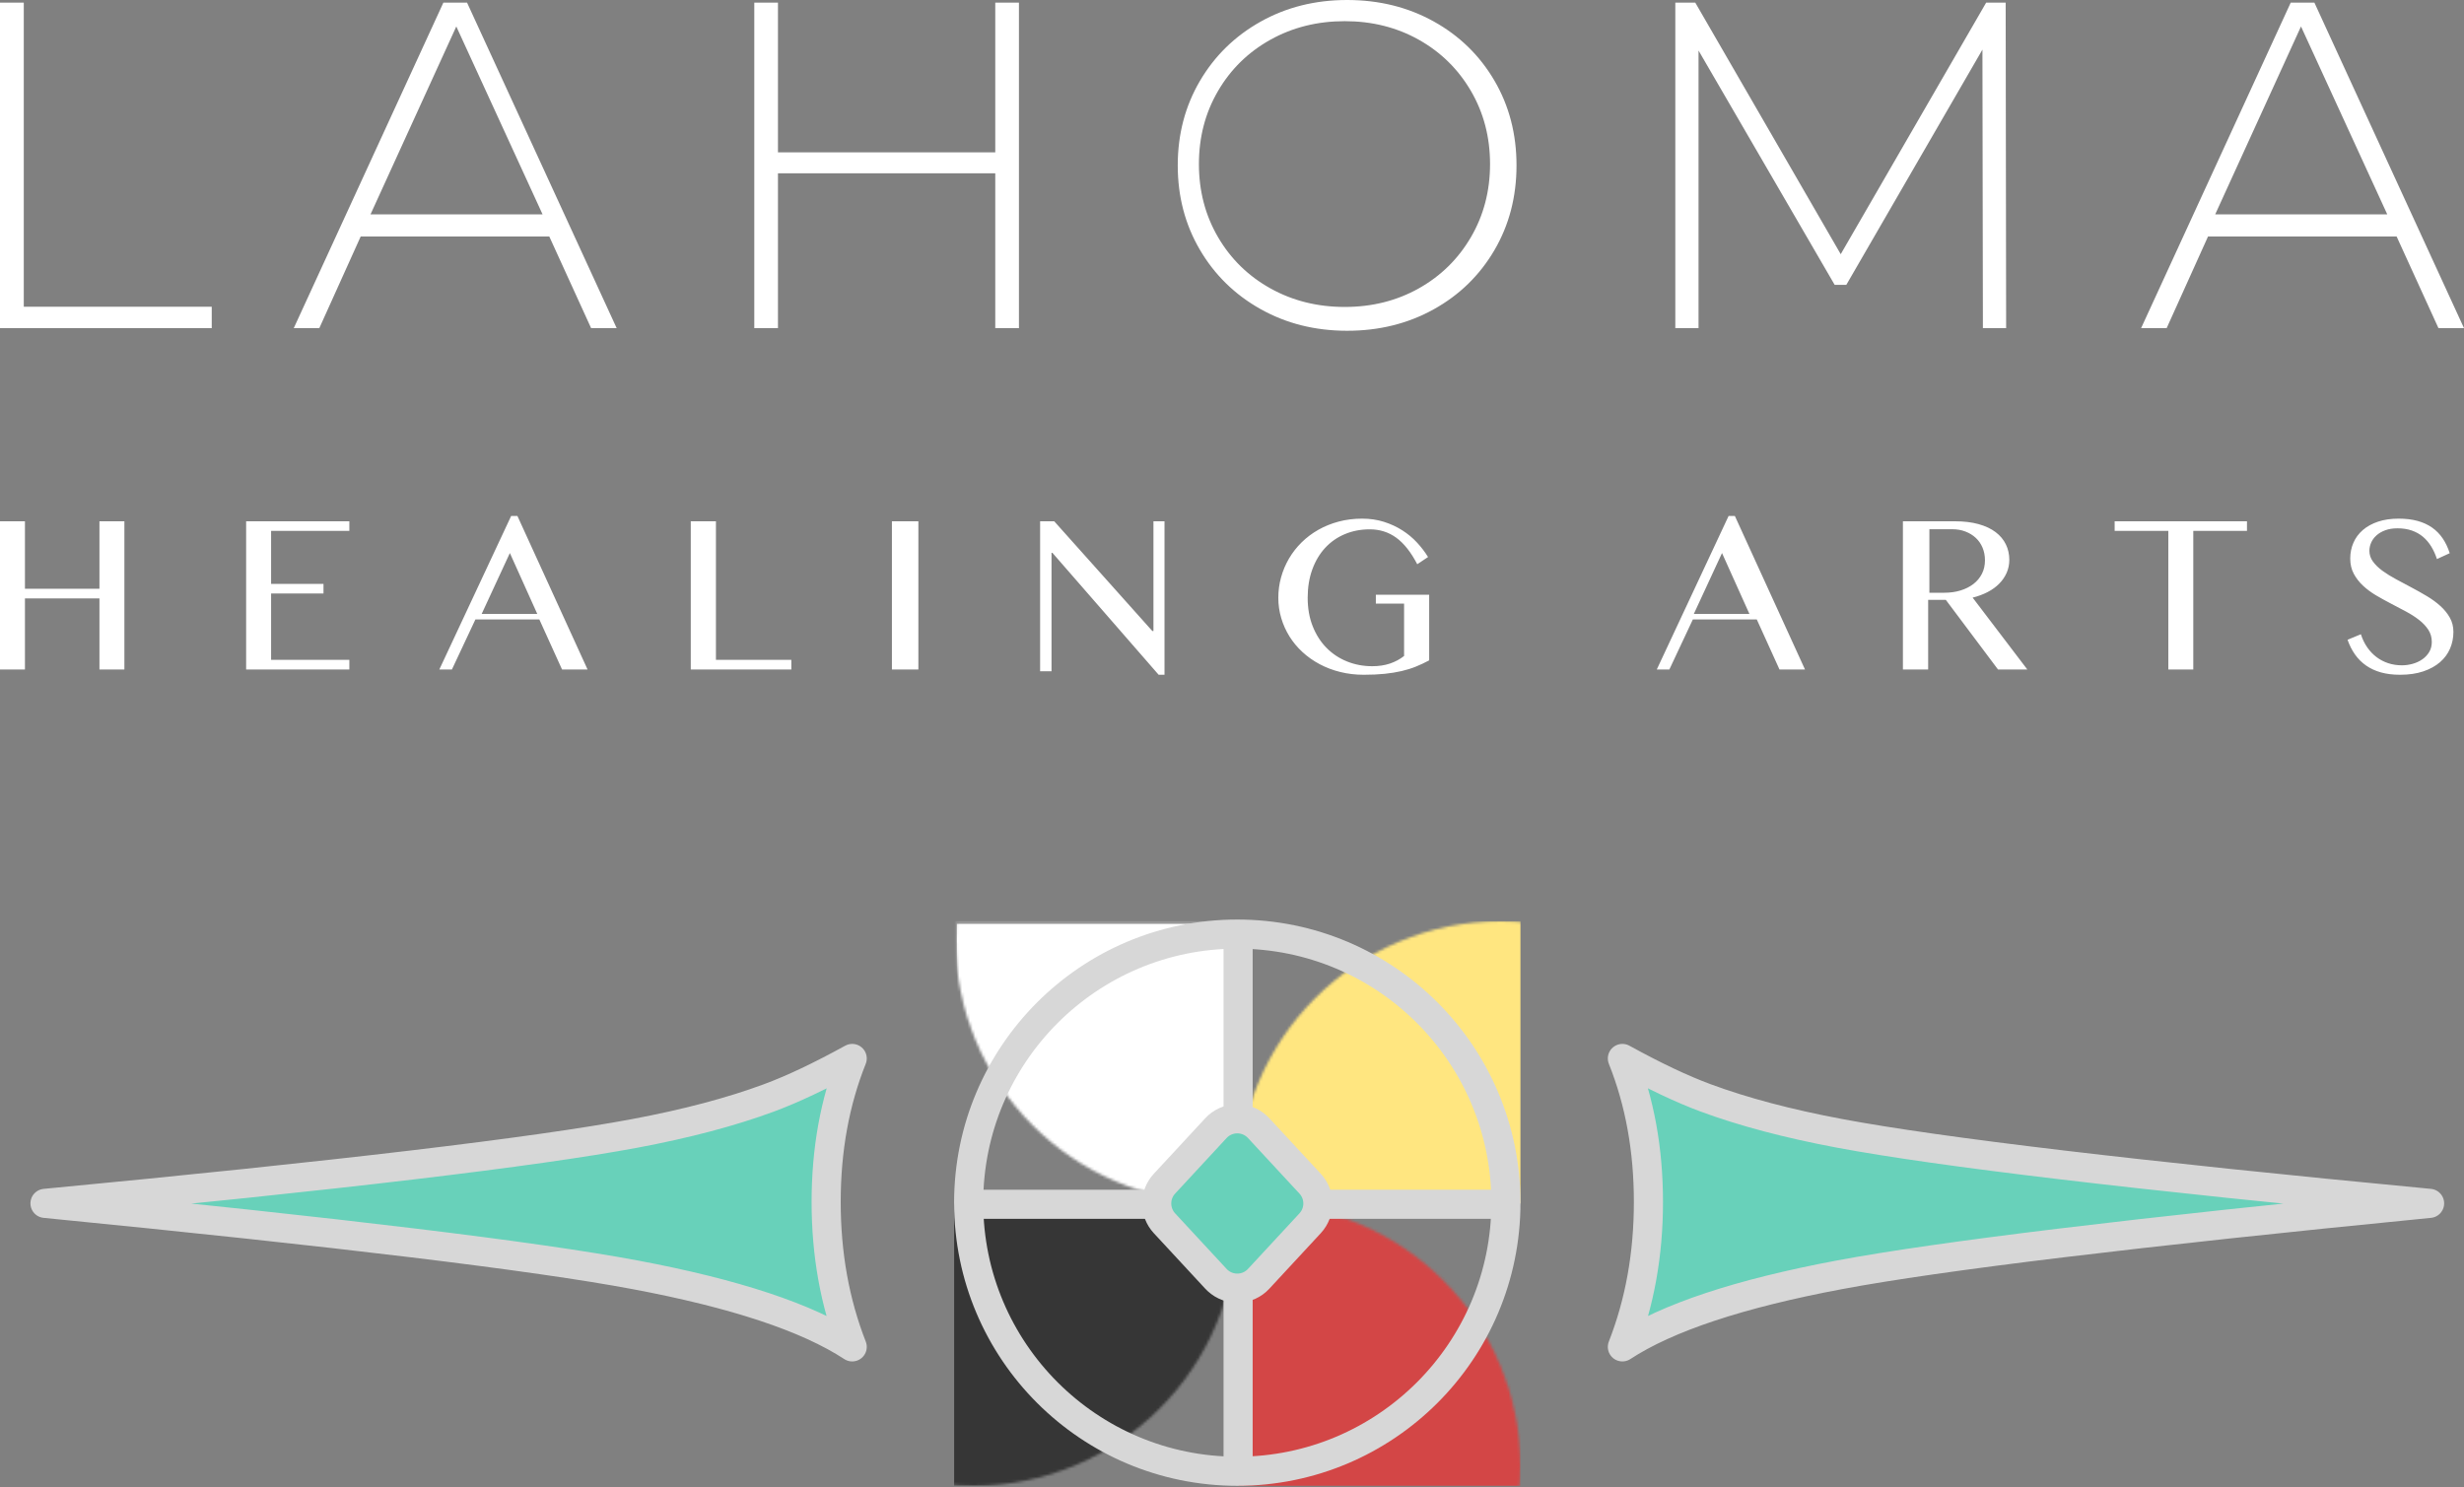 <svg xmlns="http://www.w3.org/2000/svg" xmlns:xlink="http://www.w3.org/1999/xlink" width="931" height="562" viewBox="0 0 931 562">
  <rect x="0" y="0" width="931" height="562" fill="#808080" stroke="none"/>
  <defs>
    <circle id="logo3-a" cx="99.366" cy="99.366" r="99.366"/>
    <circle id="logo3-c" cx="99.366" cy="99.366" r="99.366"/>
    <circle id="logo3-e" cx="99.366" cy="99.366" r="99.366"/>
    <circle id="logo3-g" cx="99.366" cy="99.366" r="99.366"/>
  </defs>
  <g fill="none" fill-rule="evenodd">
    <g transform="translate(17 353)">
      <g transform="rotate(90 276 276)">
        <g transform="rotate(90 99.366 101.805)">
          <mask id="logo3-b" fill="#fff">
            <use xlink:href="#logo3-a"/>
          </mask>
          <rect width="106.682" height="106.682" x="99.366" y="-7.315" fill="#363636" mask="url(#logo3-b)"/>
        </g>
        <g transform="rotate(-180 100.586 100.586)">
          <mask id="logo3-d" fill="#fff">
            <use xlink:href="#logo3-c"/>
          </mask>
          <rect width="105.682" height="105.682" x="99.866" y="-6.815" fill="#FFF" stroke="#979797" mask="url(#logo3-d)"/>
        </g>
        <g transform="translate(2.438 1.829)">
          <mask id="logo3-f" fill="#fff">
            <use xlink:href="#logo3-e"/>
          </mask>
          <rect width="106.682" height="106.682" x="99.366" y="-7.315" fill="#D34646" mask="url(#logo3-f)"/>
        </g>
        <g transform="rotate(-90 101.5 99.062)">
          <mask id="logo3-h" fill="#fff">
            <use xlink:href="#logo3-g"/>
          </mask>
          <rect width="106.682" height="106.682" x="99.366" y="-7.315" fill="#FFE680" mask="url(#logo3-h)"/>
        </g>
        <path fill="#68D1BA" stroke="#D7D7D7" stroke-width="11" d="M109.28,73.98 L130.278,93.43 C134.735,97.558 135.002,104.518 130.873,108.975 C130.683,109.181 130.484,109.379 130.278,109.57 L109.28,129.02 C105.062,132.926 98.548,132.926 94.33,129.02 L73.332,109.57 C68.875,105.442 68.608,98.482 72.736,94.025 C72.927,93.819 73.126,93.621 73.332,93.43 L94.33,73.98 C98.548,70.074 105.062,70.074 109.28,73.98 Z"/>
        <path stroke="#D7D7D7" stroke-linecap="square" stroke-width="11" d="M102.11 70.715L102.11 1.829M135.333 101.195L201.171 101.195M102.11 132.285L102.11 200.562M68.886 101.195L2.438 101.195"/>
        <circle cx="101.5" cy="101.5" r="101.5" stroke="#D7D7D7" stroke-width="11"/>
      </g>
      <path fill="#68D1BA" stroke="#D7D7D7" stroke-linejoin="round" stroke-width="11" d="M152.235,-51 C162.788,59.836 171.607,134.139 178.692,171.911 C182.347,191.401 186.817,208.282 192.101,222.554 C195.405,231.478 200.371,241.96 207,254 C190.597,247.437 172.519,244.155 152.765,244.155 C133.011,244.155 114.756,247.437 98,254 C109.069,237.113 118.153,209.75 125.25,171.911 C132.347,134.072 141.342,59.769 152.235,-51 Z" transform="rotate(-90 152.5 101.5)"/>
      <path fill="#68D1BA" stroke="#D7D7D7" stroke-linejoin="round" stroke-width="11" d="M748.235,-51 C758.788,59.836 767.607,134.139 774.692,171.911 C778.347,191.401 782.817,208.282 788.101,222.554 C791.405,231.478 796.371,241.96 803,254 C786.597,247.437 768.519,244.155 748.765,244.155 C729.011,244.155 710.756,247.437 694,254 C705.069,237.113 714.153,209.75 721.25,171.911 C728.347,134.072 737.342,59.769 748.235,-51 Z" transform="matrix(0 -1 -1 0 850 850)"/>
    </g>
    <path fill="#FFF" fill-rule="nonzero" d="M0 1L8.987 1 8.987 115.917 80 115.917 80 124 0 124 0 1zM207.547 89.384L136.278 89.384 120.655 124 111 124 167.524 1 176.476 1 233 124 223.345 124 207.547 89.384zM205 81L172.411 10 140 81 205 81zM385 1L385 124 376.053 124 376.053 65.487 293.947 65.487 293.947 124 285 124 285 1 293.947 1 293.947 57.58 376.053 57.58 376.053 1 385 1zM509 125C496.927 125 486.026 122.271 476.297 116.813 466.568 111.356 458.919 103.873 453.352 94.366 447.784 84.859 445 74.237 445 62.5 445 50.763 447.784 40.141 453.352 30.634 458.919 21.127 466.568 13.644 476.297 8.187 486.026 2.729 496.927 0 509 0 521.073 0 531.974 2.7 541.703 8.099 551.432 13.498 559.081 20.951 564.648 30.458 570.216 39.965 573 50.645 573 62.5 573 74.355 570.216 85.035 564.648 94.542 559.081 104.049 551.432 111.502 541.703 116.901 531.974 122.3 521.073 125 509 125zM508.088 116C518.413 116 527.741 113.662 536.072 108.987 544.403 104.312 550.973 97.854 555.784 89.614 560.595 81.373 563 72.169 563 62 563 51.831 560.595 42.627 555.784 34.386 550.973 26.146 544.403 19.688 536.072 15.013 527.741 10.338 518.413 8 508.088 8 497.763 8 488.405 10.338 480.016 15.013 471.627 19.688 465.027 26.146 460.216 34.386 455.405 42.627 453 51.831 453 62 453 72.169 455.405 81.373 460.216 89.614 465.027 97.854 471.627 104.312 480.016 108.987 488.405 113.662 497.763 116 508.088 116zM749.222 124L749.046 18.747 697.607 107.659 693.218 107.659 641.778 19.099 641.778 124 633 124 633 1 640.549 1 695.5 96.061 750.451 1 757.824 1 758 124 749.222 124zM905.547 89.384L834.278 89.384 818.655 124 809 124 865.524 1 874.476 1 931 124 921.345 124 905.547 89.384zM902 81L869.411 10 837 81 902 81zM9.425 226.14L9.425 253 0 253 0 197 9.425 197 9.425 222.508 37.575 222.508 37.575 197 47 197 47 253 37.575 253 37.575 226.14 9.425 226.14zM132 197L132 200.632 102.433 200.632 102.433 220.65 122.229 220.65 122.229 224.282 102.433 224.282 102.433 249.368 132 249.368 132 253 93 253 93 197 132 197zM195.507 195L222 253 212.362 253 203.786 234.094 179.629 234.094 170.755 253 166 253 193.13 195 195.507 195zM182 232L203 232 192.65 209 182 232zM261 197L270.511 197 270.511 249.368 299 249.368 299 253 261 253 261 197zM337 197L347 197 347 253 337 253 337 197zM393 197L398.331 197 435.394 238.459 435.82 238.459 435.82 197 440 197 440 255 437.782 255 397.649 208.925 397.308 208.925 397.308 253.675 393 253.675 393 197zM517.557 200.041C514.157 200.041 511.018 200.644 508.142 201.849 505.266 203.054 502.786 204.784 500.704 207.039 498.621 209.293 496.999 212.015 495.837 215.206 494.675 218.396 494.094 221.962 494.094 225.904 494.094 229.874 494.724 233.455 495.985 236.645 497.246 239.835 498.975 242.551 501.171 244.791 503.367 247.031 505.953 248.754 508.928 249.959 511.904 251.165 515.092 251.767 518.492 251.767 520.958 251.767 523.182 251.434 525.166 250.767 527.149 250.101 528.934 249.144 530.521 247.896L530.521 228.116 519.852 228.116 519.852 224.756 540 224.756 540 249.555C538.356 250.434 536.699 251.214 535.027 251.895 533.355 252.575 531.548 253.143 529.607 253.596 527.666 254.05 525.534 254.397 523.21 254.638 520.887 254.879 518.251 255 515.304 255 512.187 255 509.226 254.653 506.421 253.958 503.615 253.263 501.015 252.278 498.621 251.001 496.226 249.725 494.066 248.201 492.139 246.429 490.212 244.656 488.575 242.692 487.229 240.537 485.883 238.382 484.842 236.064 484.105 233.582 483.368 231.101 483 228.541 483 225.904 483 223.267 483.347 220.693 484.041 218.183 484.736 215.674 485.735 213.306 487.038 211.08 488.342 208.854 489.928 206.819 491.799 204.975 493.669 203.132 495.78 201.544 498.132 200.211 500.484 198.878 503.048 197.843 505.826 197.106 508.603 196.369 511.55 196 514.667 196 517.642 196 520.398 196.404 522.934 197.212 525.47 198.021 527.78 199.091 529.862 200.424 531.945 201.757 533.794 203.295 535.409 205.039 537.025 206.783 538.413 208.605 539.575 210.505L535.494 213.228C533.114 208.662 530.472 205.323 527.567 203.21 524.663 201.097 521.326 200.041 517.557 200.041zM655.507 195L682 253 672.362 253 663.786 234.094 639.629 234.094 630.755 253 626 253 653.13 195 655.507 195zM640 232L661 232 650.65 209 640 232zM719 197L738.672 197C742.065 197 745.045 197.359 747.611 198.077 750.177 198.795 752.315 199.801 754.025 201.097 755.736 202.392 757.026 203.933 757.896 205.721 758.765 207.509 759.2 209.459 759.2 211.57 759.2 213.316 758.865 214.949 758.195 216.469 757.525 217.989 756.584 219.362 755.373 220.587 754.161 221.811 752.7 222.867 750.989 223.754 749.278 224.641 747.397 225.338 745.344 225.845L766 253 754.924 253 735.208 226.689 728.537 226.689 728.537 253 719 253 719 197zM729 224L734.691 224C736.897 224 738.934 223.711 740.801 223.132 742.669 222.553 744.287 221.736 745.654 220.68 747.022 219.624 748.088 218.344 748.853 216.839 749.618 215.335 750 213.642 750 211.761 750 210.025 749.699 208.434 749.096 206.987 748.493 205.541 747.64 204.304 746.537 203.277 745.434 202.25 744.125 201.447 742.61 200.868 741.096 200.289 739.441 200 737.647 200L729 200 729 224zM849 197L849 200.632 828.713 200.632 828.713 253 819.287 253 819.287 200.632 799 200.632 799 197 849 197zM907.529 251.427C908.912 251.427 910.28 251.235 911.635 250.853 912.989 250.47 914.203 249.903 915.275 249.151 916.347 248.4 917.208 247.478 917.857 246.386 918.506 245.294 918.831 244.025 918.831 242.579 918.831 240.849 918.386 239.311 917.497 237.964 916.608 236.617 915.444 235.383 914.005 234.263 912.566 233.143 910.922 232.086 909.074 231.094 907.226 230.101 905.342 229.109 903.423 228.116 901.504 227.124 899.621 226.081 897.772 224.99 895.924 223.898 894.28 222.678 892.841 221.331 891.402 219.984 890.238 218.481 889.349 216.822 888.46 215.163 888.016 213.256 888.016 211.101 888.016 208.946 888.418 206.946 889.222 205.103 890.026 203.26 891.205 201.665 892.757 200.318 894.309 198.971 896.22 197.914 898.492 197.149 900.764 196.383 903.367 196 906.302 196 908.954 196 911.325 196.284 913.413 196.851 915.501 197.418 917.335 198.255 918.915 199.36 920.496 200.466 921.836 201.828 922.937 203.444 924.037 205.061 924.926 206.932 925.603 209.059L920.778 211.271C920.213 209.541 919.494 207.96 918.619 206.528 917.744 205.096 916.7 203.87 915.487 202.849 914.273 201.828 912.869 201.041 911.275 200.488 909.681 199.935 907.882 199.658 905.878 199.658 904.101 199.658 902.549 199.906 901.222 200.403 899.896 200.899 898.788 201.551 897.899 202.359 897.011 203.168 896.347 204.075 895.91 205.082 895.473 206.089 895.254 207.117 895.254 208.166 895.254 209.64 895.705 210.995 896.608 212.228 897.511 213.462 898.711 214.624 900.206 215.716 901.702 216.808 903.402 217.864 905.307 218.885 907.212 219.906 909.152 220.941 911.127 221.991 913.102 223.04 915.042 224.132 916.947 225.266 918.852 226.4 920.552 227.641 922.048 228.988 923.543 230.335 924.742 231.81 925.646 233.412 926.549 235.014 927 236.808 927 238.793 927 241.033 926.577 243.139 925.73 245.11 924.884 247.081 923.614 248.797 921.921 250.257 920.228 251.718 918.125 252.873 915.614 253.724 913.102 254.575 910.182 255 906.852 255 904.143 255 901.73 254.702 899.614 254.107 897.497 253.511 895.628 252.646 894.005 251.512 892.383 250.378 890.993 248.995 889.836 247.364 888.679 245.734 887.734 243.869 887 241.771L892.037 239.686C892.63 241.53 893.427 243.174 894.429 244.621 895.43 246.067 896.594 247.294 897.921 248.3 899.247 249.307 900.721 250.08 902.344 250.619 903.966 251.157 905.695 251.427 907.529 251.427z"/>
  </g>
</svg>
